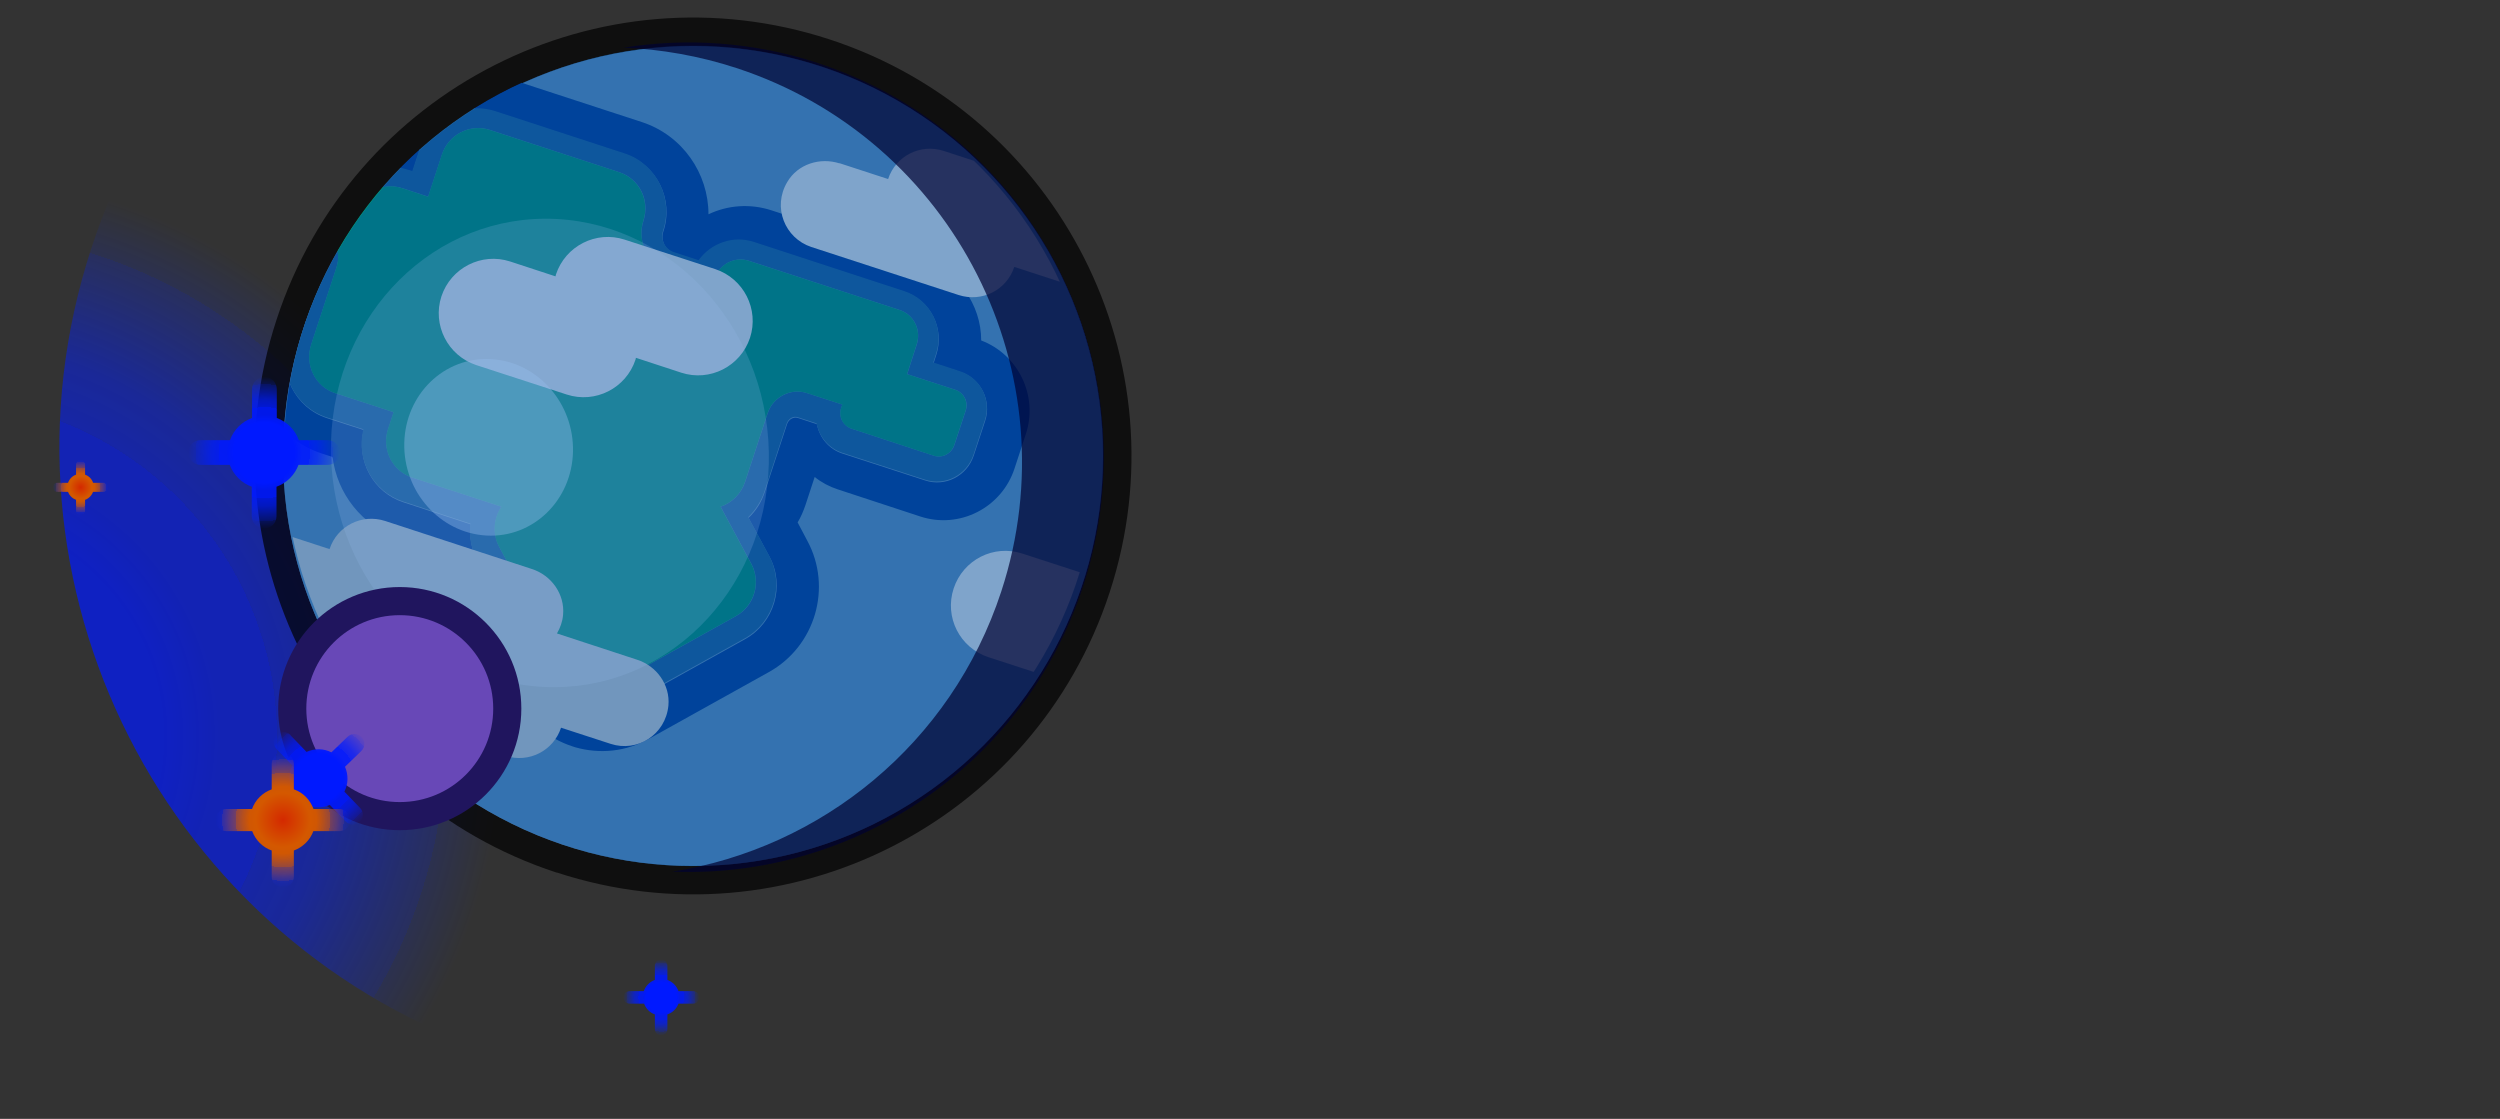 <?xml version="1.0" encoding="UTF-8"?>
<svg xmlns="http://www.w3.org/2000/svg" xmlns:xlink="http://www.w3.org/1999/xlink" version="1.1" viewBox="0 0 1716 768">
  <rect x="0" y="0" width="1716" height="768" fill="#333333" stroke="none"/>
  <defs>
    <style>
      .cls-1 {
        fill: none;
      }

      .cls-2, .cls-3, .cls-4, .cls-5 {
        isolation: isolate;
      }

      .cls-2, .cls-4, .cls-5 {
        opacity: .7;
      }

      .cls-3 {
        fill: #004a99;
        fill-rule: evenodd;
        opacity: .5;
      }

      .cls-6 {
        fill: #e2e2e2;
      }

      .cls-4 {
        fill: url(#_무제_그라디언트_2);
      }

      .cls-7 {
        fill: #6848b7;
        stroke: #20155e;
        stroke-linecap: round;
        stroke-linejoin: round;
        stroke-width: 19.3px;
      }

      .cls-8 {
        fill: url(#_무제_그라디언트_6);
      }

      .cls-9 {
        fill: url(#_무제_그라디언트_7);
      }

      .cls-5 {
        fill: #000233;
      }

      .cls-10 {
        fill: #fff;
      }

      .cls-11 {
        fill: #94bbeb;
      }

      .cls-12 {
        fill: url(#_무제_그라디언트_7-3);
      }

      .cls-13 {
        fill: url(#_무제_그라디언트_7-2);
      }

      .cls-14 {
        fill: url(#_무제_그라디언트_6-3);
      }

      .cls-15 {
        fill: url(#_무제_그라디언트_6-2);
      }

      .cls-16 {
        fill: #699bc9;
      }

      .cls-17 {
        fill: #009f79;
      }

      .cls-18 {
        fill: #1d64a3;
      }

      .cls-19 {
        fill: #003d9e;
      }

      .cls-20 {
        opacity: .4;
      }

      .cls-21 {
        opacity: .2;
      }

      .cls-22 {
        clip-path: url(#clippath);
      }
    </style>
    <radialGradient id="_무제_그라디언트_2" data-name="무제 그라디언트 2" cx="76.2" cy="791.1" fx="76.2" fy="791.1" r=".5" gradientTransform="translate(-309302.2 -535101.1) rotate(-24.5) scale(778.2)" gradientUnits="userSpaceOnUse">
      <stop offset=".4" stop-color="#0019ff"/>
      <stop offset=".4" stop-color="#0019ff"/>
      <stop offset=".5" stop-color="#0019ff" stop-opacity=".9"/>
      <stop offset=".6" stop-color="#001aff" stop-opacity=".9"/>
      <stop offset=".6" stop-color="#001bff" stop-opacity=".8"/>
      <stop offset=".7" stop-color="#001dff" stop-opacity=".7"/>
      <stop offset=".8" stop-color="#001fff" stop-opacity=".5"/>
      <stop offset=".9" stop-color="#0021ff" stop-opacity=".3"/>
      <stop offset=".9" stop-color="#0023ff" stop-opacity=".2"/>
      <stop offset="1" stop-color="#0026ff" stop-opacity="0"/>
    </radialGradient>
    <clipPath id="clippath">
      <circle class="cls-1" cx="474.1" cy="310.9" r="279.3"/>
    </clipPath>
    <radialGradient id="_무제_그라디언트_6" data-name="무제 그라디언트 6" cx="-9738" cy="-1048.1" fx="-9738" fy="-1048.1" r="52.2" gradientTransform="translate(-9556.6 -737.4) rotate(-180)" gradientUnits="userSpaceOnUse">
      <stop offset=".2" stop-color="#0019ff"/>
      <stop offset=".4" stop-color="#0019ff"/>
      <stop offset=".5" stop-color="#0019ff" stop-opacity=".9"/>
      <stop offset=".6" stop-color="#001aff" stop-opacity=".9"/>
      <stop offset=".6" stop-color="#001bff" stop-opacity=".8"/>
      <stop offset=".7" stop-color="#001dff" stop-opacity=".7"/>
      <stop offset=".8" stop-color="#001fff" stop-opacity=".5"/>
      <stop offset=".9" stop-color="#0021ff" stop-opacity=".3"/>
      <stop offset=".9" stop-color="#0023ff" stop-opacity=".2"/>
      <stop offset="1" stop-color="#0026ff" stop-opacity="0"/>
    </radialGradient>
    <radialGradient id="_무제_그라디언트_6-2" data-name="무제 그라디언트 6" cx="-10010.5" cy="-1422" fx="-10010.5" fy="-1422" r="26.1" xlink:href="#_무제_그라디언트_6"/>
    <radialGradient id="_무제_그라디언트_7" data-name="무제 그라디언트 7" cx="-9612" cy="-1071.9" fx="-9612" fy="-1071.9" r="19.1" gradientTransform="translate(-9556.6 -737.4) rotate(-180)" gradientUnits="userSpaceOnUse">
      <stop offset="0" stop-color="#d42900"/>
      <stop offset=".4" stop-color="#d45800"/>
      <stop offset=".5" stop-color="#d05703"/>
      <stop offset=".6" stop-color="#c6540f" stop-opacity=".9"/>
      <stop offset=".7" stop-color="#b55024" stop-opacity=".8"/>
      <stop offset=".7" stop-color="#9e4b40" stop-opacity=".7"/>
      <stop offset=".8" stop-color="#7f4465" stop-opacity=".6"/>
      <stop offset=".9" stop-color="#593b92" stop-opacity=".4"/>
      <stop offset=".9" stop-color="#2e30c7" stop-opacity=".2"/>
      <stop offset="1" stop-color="#0026ff" stop-opacity="0"/>
    </radialGradient>
    <radialGradient id="_무제_그라디언트_7-2" data-name="무제 그라디언트 7" cx="-10173.3" cy="-1320.9" fx="-10173.3" fy="-1320.9" r="71.3" gradientTransform="translate(32.5 484) rotate(-180)" xlink:href="#_무제_그라디언트_7"/>
    <radialGradient id="_무제_그라디언트_6-3" data-name="무제 그라디언트 6" cx="-12276.7" cy="3677.9" fx="-12276.7" fy="3677.9" r="41.4" gradientTransform="translate(-10943.8 -5761.9) rotate(-133.9)" xlink:href="#_무제_그라디언트_6"/>
    <radialGradient id="_무제_그라디언트_7-3" data-name="무제 그라디언트 7" cx="-9750.8" cy="-1300.3" fx="-9750.8" fy="-1300.3" r="46.3" xlink:href="#_무제_그라디언트_7"/>
  </defs>
  <!-- Generator: Adobe Illustrator 28.6.0, SVG Export Plug-In . SVG Version: 1.2.0 Build 709)  -->
  <g>
    <g id="_레이어_1" data-name="레이어_1">
      <g id="_레이어_1-2">
        <g id="_레이어_1-2-2">
          <path class="cls-4" d="M343.4,724.1h0c230.4,75.5,478.5-50.3,553.8-280.7,75.4-230.3-50.3-478.3-280.8-553.7C385.9-185.7,138-60,62.7,170.4c-75.5,230.4,50.3,478.5,280.7,553.8h0Z"/>
          <g id="_레이어_1-2-2-2" data-name="_레이어_1-2-2">
            <g>
              <g>
                <path class="cls-2" d="M382.2,598.9c157.9,51.7,327.9-34.4,379.5-192.4,51.6-158-34.5-327.9-192.4-379.5C411.3-24.6,241.3,61.5,189.8,219.5c-51.7,157.9,34.4,327.9,192.4,379.5h0Z"/>
                <g>
                  <circle class="cls-16" cx="475.7" cy="313" r="281.4"/>
                  <g class="cls-22">
                    <g>
                      <g>
                        <path class="cls-19" d="M145.7,96l-.2-.2v-.4h0c-13.6,7-24.1,19.7-28.8,34.5-4.6,14.6-3.2,30.1,3.8,43.6,6.9,13.1,18.5,22.9,32.5,27.5,11.1,3.8,23.1,3.8,34,.4l-8.4,25.8c-11.5,34.9,7.5,72.8,42.3,84.1l7.4,2.4c3,24.9,20.1,47.3,45.2,55.5l30.2,10c1.2,6.4,3.5,12.6,6.6,18.6l44.7,82.9c8.1,15,21.5,26.2,37.6,31.5.8.3,1.3.4,2.1.7,17.1,4.9,35.2,3,50.8-5.8l82.3-45.8c31.8-17.7,43.7-58.1,26.3-90.2l-6.6-12.5c2.3-3.8,4-7.9,5.4-12l6.3-19.2c4.7,3.8,10,6.6,15.8,8.5l56.6,18.6c26.9,8.9,56-5.9,64.8-33l7.8-23.7c8.5-26.2-5.2-54.4-30.7-64.1,0-24.6-15.9-47.5-40.4-55.5l-103.5-33.8c-14.7-4.8-30.1-3.6-43.3,2.7,0-28-17.7-54.1-45.7-63.3l-88.8-29c-32.6-10.7-67.8,5.6-81.5,36.7-5,0-10,.8-15.1,2l-41.5-13.6c-14.4-4.7-30.3-3.4-43.7,3.5l-24.5,12.7h0ZM138.4,161l.3-.2v.4h0c-4-7.4-4.7-16.2-2.1-24.5,2.7-8.5,8.8-15.7,16.6-19.7l24.5-12.7c7.4-3.9,16.5-4.6,24.5-2l4,1.3,45.2,14.8c9.2-3.8,19.3-4.3,28.9-1.3l2.9.9,4.6-14.1c7.2-22,30.7-34,52.4-27l4,1.3,84.8,27.7c21.7,7.2,33.6,30.8,26.4,52.8-2.1,6.3,1.1,12.9,7.2,14.9l4,1.3,13.1,4.3c8.4-11.7,23.7-17.2,38.1-12.5l4,1.3,99.3,32.5c17.7,5.9,27.4,25.1,21.6,43l-1.9,5.9,4,1.3,14.6,4.8c13.8,4.4,21.4,19.5,16.8,33.5l-7.8,23.7c-4.6,14-19.5,21.7-33.4,17.1l-52.6-17.1-4-1.3c-9.5-3-15.9-11-17.7-20.2l-8.8-2.9-4-1.3c-3.1-1.1-6.5.8-7.6,4l-15.4,46.9c-2.2,6.8-6,12.8-11.1,17.6l14.3,26.5c11,20.1,3.4,45.6-16.6,56.7l-82.3,45.8c-9.8,5.5-21.1,6.7-31.8,3.6-.4,0-.8-.4-1.3-.4-10.1-3.3-18.5-10.2-23.6-19.7l-44.7-82.9c-4.2-7.8-5.8-16.6-4.7-25.1l-42.2-13.9-4-1.3c-20.7-6.7-32.5-28.6-27.3-49.6l-21.3-6.9-4-1.3c-21.7-7.2-33.6-30.8-26.4-52.8l17.5-53.4c.9-3-.5-6.3-3.4-7.2l-13.6-4.5-4-1.3-13.3,6.9c-7.7,4-16.3,4.7-24.5,2h0c-7.9-2.5-14.5-8-18.3-15.4h0Z"/>
                        <path class="cls-18" d="M177.4,104l-.3.2v-.4h0l-24.5,12.7c-7.8,4-13.9,11.2-16.6,19.7-2.6,8.3-1.8,17.1,2.1,24.5,3.9,7.3,10.5,12.8,18.3,15.4h0c8.1,2.7,16.8,1.9,24.5-2l13.3-6.9,4,1.3,13.6,4.5c2.9.9,4.5,4.2,3.4,7.2l-17.5,53.4c-7.2,22,4.7,45.7,26.4,52.8l4,1.3,21.3,6.9c-5.2,21,6.6,42.9,27.3,49.6l4,1.3,42.2,13.9c-1.1,8.5.4,17.3,4.7,25.1l44.7,82.9c5.1,9.3,13.5,16.3,23.6,19.7.4.2.8.4,1.3.4,10.8,3.1,22,1.8,31.8-3.6l82.3-45.8c20-11.1,27.3-36.6,16.6-56.7l-14.3-26.5c5-4.8,8.9-10.9,11.1-17.6l15.4-46.9c1.2-3.2,4.5-5.1,7.6-4l4,1.3,8.8,2.9c1.8,9.2,8.3,17.1,17.7,20.2l4,1.3,52.6,17.1c13.9,4.6,28.8-3.1,33.4-17.1l7.8-23.7c4.6-14-2.9-28.9-16.8-33.5l-14.6-4.8-4-1.3,1.9-5.9c5.9-17.9-3.8-37.1-21.6-43l-99.3-32.5-4-1.3c-14.4-4.8-29.6.8-38.1,12.5l-13.1-4.3-4-1.3c-5.9-2-9.3-8.6-7.2-14.9,7.2-22-4.7-45.7-26.4-52.8l-84.8-27.7-4-1.3c-21.7-7-45.2,5-52.4,27l-4.6,14.1-2.9-.9c-9.6-3.1-19.7-2.6-28.9,1.3l-45.2-14.8-4-1.3c-7.9-2.7-16.9-1.9-24.5,2h0ZM194.1,148.6h.2s0-.3,0-.3l-19.1,10c-4.1,2.2-8.7,2.4-12.7,1.1-3.9-1.3-7.4-4.1-9.5-8-4.4-8.4-.6-19.1,7.9-23.4l24.5-12.7c3.9-2.2,8.5-2.4,12.7-1.1l55.5,18.2c6.5-4.3,14.9-5.8,22.7-3.2l17.6,5.8,9.4-28.7c4.5-14,19.3-21.6,33-17.1l88.8,29c13.6,4.5,21.2,18.9,16.6,33.3-4.7,14.4,2.8,29.8,17.1,34.4l25.6,8.3c2.7.8,5.4-.6,6.3-3.2,3.3-9.9,13.7-15.1,23.4-12l103.5,33.8c9.6,3.2,14.9,13.6,11.7,23.6l-6.6,20.4,33.2,10.8c5.8,2.1,9,8.3,7,14.2l-7.8,23.7c-2,5.9-8.2,9.2-14.1,7.3l-56.6-18.6c-5.8-2.1-9-8.3-7-14.2l.8-2.3-24.3-7.9c-11.2-3.6-23.3,2.7-27,14l-15.4,46.9c-2.8,8.3-9.1,14.5-16.8,17.1l21,39.1c6.9,12.8,2.2,29-10.5,36l-82.3,45.8c-12.7,7-28.7,2.4-35.5-10.4l-44.7-82.9c-4.8-8.9-3.8-19.6,1.5-27.6l-61.2-20c-13.6-4.5-21.2-19.3-16.6-33.3l3.8-11.6-40-13c-13.6-4.5-21.2-19.3-16.6-33.3l17.5-53.4c3.6-11.2-2.3-23.2-13.2-26.7l-23.8-7.8h0Z"/>
                        <path class="cls-17" d="M152.9,151.5h-.2s0,.3,0,.3c2.1,4,5.5,6.8,9.5,8,4.1,1.3,8.5,1,12.7-1.1l19.1-10,23.8,7.8c11,3.5,16.8,15.6,13.2,26.7l-17.5,53.4c-4.5,14,2.8,28.8,16.6,33.3l40,13-3.8,11.6c-4.5,14,2.8,28.8,16.6,33.3l61.2,20c-5.4,8.1-6.3,18.7-1.5,27.6l44.7,82.9c6.9,12.8,22.8,17.4,35.5,10.4l82.3-45.8c12.7-7.1,17.4-23.3,10.5-36l-21-39.1c7.6-2.6,14.1-8.8,16.8-17.1l15.4-46.9c3.8-11.4,15.9-17.6,27-14l24.3,7.9-.8,2.3c-1.9,6,1.2,12.3,7,14.2l56.6,18.6c5.9,1.9,12-1.3,14.1-7.3l7.8-23.7c1.9-6-1.2-12.3-7-14.2l-33.2-10.8,6.6-20.4c3.3-9.9-2-20.5-11.7-23.6l-103.5-33.8c-9.7-3.1-20.2,2.1-23.4,12-.8,2.5-3.7,4-6.3,3.2l-25.6-8.3c-14.1-4.7-21.7-20.4-17.1-34.4,4.5-14-2.8-28.8-16.6-33.3l-88.8-29c-13.7-4.5-28.4,3.1-33,17.1l-9.4,28.7-17.6-5.8c-7.9-2.7-16.3-1.2-22.7,3.2l-55.5-18.2c-4.2-1.3-8.8-1-12.7,1.1l-24.5,12.7c-8.4,4.3-12.2,15.1-7.9,23.4h0Z"/>
                      </g>
                      <path class="cls-10" d="M576.2,112.2h.2c-13.5-4.4-28.8.4-36,12.7-10.4,17.4-1.6,38.6,16.4,44.6l101.2,33c16,5.2,33-3.4,38.2-19.3l34.1,11.1c18.1,5.9,37.6-6.1,39.6-26.3,1.3-14.1-8-27.2-21.6-31.5l-100.5-32.9c-16-5.2-33,3.4-38.2,19.3l-33.4-10.9h0Z"/>
                      <path class="cls-6" d="M156.9,378.8h0c-10.4,17.4-1.6,38.6,16.4,44.6l55.7,18.2c-10,17.4-1.2,38.3,16.7,44.2l101.2,33c16,5.2,33-3.4,38.2-19.3l34.1,11.1c18.1,5.9,37.6-6.1,39.6-26.3,1.3-14.1-8-27.2-21.6-31.5l-54.9-18c2.2-3.8,3.8-8,4.2-12.8,1.3-14.1-8-27.2-21.6-31.5l-100.5-32.9c-16-5.2-33,3.4-38.2,19.3l-33.4-10.9c-13.5-4.4-28.8.6-36,12.7h0Z"/>
                      <path class="cls-10" d="M678.5,451.1h0c-19.7-6.4-30.4-27.5-23.9-47.2s27.5-30.4,47.2-23.9l62.1,20.2c19.7,6.4,30.4,27.5,23.9,47.2-6.4,19.7-27.5,30.4-47.2,23.9l-62.1-20.2h0Z"/>
                      <path class="cls-10" d="M350.2,179.5h0c-19.6-6.4-40.7,4.3-47.2,23.9-6.4,19.6,4.3,40.7,23.9,47.2l62.1,20.2c19.6,6.4,40.7-4.3,47.2-23.9,0-.4.3-.9.3-1.3l31.1,10.2c19.6,6.4,40.7-4.3,47.2-23.9,6.4-19.6-4.3-40.7-23.9-47.2l-62.1-20.2c-19.6-6.4-40.7,4.3-47.2,23.9,0,.4-.3.9-.3,1.3l-31.1-10.2h0Z"/>
                    </g>
                  </g>
                  <path class="cls-3" d="M740.7,218h0C688.2,71.5,527-4.5,380.8,47.9c-146.4,52.5-222.5,213.7-170,360,52.5,146.4,213.7,222.5,360,170,146.3-52.5,222.3-213.7,169.9-360h0Z"/>
                  <path class="cls-5" d="M561.6,43.4c149.5,49,230.8,209.8,181.8,359.2-40.5,123.7-157.9,200.7-281.9,195.7,101.9-16.1,191.4-87.4,225.8-192.4,48.9-149.4-32.4-310.2-181.8-359.2-25.8-8.4-51.8-12.9-77.4-14,43.3-6.9,88.8-4,133.4,10.6h0Z"/>
                  <g class="cls-21">
                    <path class="cls-11" d="M227.2,303.3c-2.4,88.7,62.9,164,145.9,168.2,83,4.1,152.2-64.3,154.6-153,2.4-88.7-62.9-164-145.9-168.2-83-4.1-152.2,64.3-154.6,153h0Z"/>
                  </g>
                  <g class="cls-20">
                    <path class="cls-11" d="M334,367.6c31.9,1.7,58.5-24.1,59.3-57.5.8-33.5-24.5-62-56.5-63.6-31.9-1.7-58.5,24.1-59.3,57.5-.8,33.5,24.5,61.9,56.5,63.6Z"/>
                  </g>
                </g>
              </g>
              <path class="cls-8" d="M137.9,302.1h-.2c-4.7,0-8.5,3.8-8.5,8.5s3.8,8.5,8.5,8.5h20c2.6,6.9,8.1,12.5,15.1,15v20.2c0,4.7,3.8,8.5,8.5,8.5s8.5-3.8,8.5-8.5v-20.2c6.9-2.5,12.5-8,15.1-15h20c4.7,0,8.5-3.8,8.5-8.5s-3.8-8.5-8.5-8.5h-19.8c-2.4-7-8.1-12.6-15.1-15.2v-19.7c0-4.7-3.8-8.5-8.5-8.5s-8.5,3.8-8.5,8.5v19.7c-7,2.5-12.7,8.2-15.1,15.2h-19.8s0,0,0,0Z"/>
              <path class="cls-15" d="M432.1,680.3c-2.3,0-4.3,1.9-4.3,4.3s1.9,4.3,4.3,4.3h10c1.2,3.4,3.9,6.2,7.4,7.4v10.1c0,2.3,1.9,4.3,4.3,4.3s4.3-1.9,4.3-4.3v-10.1c3.6-1.2,6.4-4,7.6-7.4h10c2.3,0,4.3-1.9,4.3-4.3s-1.9-4.3-4.3-4.3h-10c-1.3-3.7-4.1-6.4-7.6-7.7v-9.8c0-2.3-1.9-4.3-4.3-4.3s-4.3,1.9-4.3,4.3v9.8c-3.6,1.3-6.4,4.2-7.6,7.7h-10Z"/>
              <path class="cls-9" d="M36.3,334.5c0,1.8,1.3,3.1,3.1,3.1h7.3c.9,2.6,3.1,4.6,5.5,5.5v7.4c0,1.8,1.3,3.1,3.1,3.1s3.1-1.3,3.1-3.1v-7.4c2.6-.9,4.6-3.1,5.5-5.5h7.3c1.8,0,3.1-1.3,3.1-3.1s-1.3-3.1-3.1-3.1h-7.3c-.8-2.6-2.9-4.7-5.5-5.6v-7.2c0-1.8-1.3-3.1-3.1-3.1s-3.1,1.3-3.1,3.1v7.2c-2.6.9-4.6,3-5.5,5.6h-7.3c-1.8,0-3.1,1.3-3.1,3.1Z"/>
              <path class="cls-7" d="M274.4,412.6c40.7,0,73.8,33,73.8,73.8s-33,73.8-73.8,73.8c-40.7,0-73.8-33-73.8-73.8s33-73.8,73.8-73.8Z"/>
              <path class="cls-13" d="M167.5,522.3h0c-6.5,0-11.7,5.2-11.7,11.7,0,6.5,5.3,11.7,11.7,11.7h27.3c3.5,9.6,11,17.1,20.6,20.5v27.6c0,6.5,5.2,11.7,11.7,11.7,6.5,0,11.7-5.3,11.7-11.7v-27.6c9.6-3.4,17.1-11,20.6-20.5h27.3c6.5,0,11.7-5.2,11.7-11.7s-5.3-11.7-11.7-11.7h-27.1c-3.4-9.7-11.1-17.4-20.8-20.9v-26.8c0-6.5-5.2-11.7-11.7-11.7-6.5,0-11.7,5.3-11.7,11.7v26.8c-9.7,3.5-17.2,11.2-20.7,20.9h-27.2s0,0,0,0Z"/>
              <path class="cls-14" d="M199.5,504.6h0c-2.7-2.7-6.9-2.8-9.6-.3-2.7,2.7-2.8,6.9-.3,9.6l11,11.5c-2.6,5.3-2.7,11.4-.3,16.8l-11.5,11.1c-2.7,2.7-2.9,6.9-.3,9.6s6.9,2.8,9.6.3l11.5-11.1c5.3,2.6,11.4,2.8,16.8.4l11,11.5c2.7,2.7,6.9,2.9,9.6.3s2.8-6.9.3-9.6l-10.9-11.3c2.7-5.4,2.8-11.6.4-17.1l11.2-10.8c2.7-2.7,2.9-6.9.3-9.6-2.7-2.7-6.9-2.8-9.6-.3l-11.2,10.8c-5.4-2.7-11.6-2.8-17.1-.3l-10.9-11.3h0Z"/>
            </g>
          </g>
        </g>
        <path class="cls-12" d="M155.4,555.3h0c-4.3,0-7.6,3.3-7.6,7.6s3.4,7.6,7.6,7.6h17.7c2.3,6.2,7.2,11.1,13.4,13.3v17.9c0,4.3,3.3,7.6,7.6,7.6s7.6-3.4,7.6-7.6v-17.9c6.2-2.3,11.1-7.1,13.4-13.3h17.7c4.3,0,7.6-3.3,7.6-7.6s-3.4-7.6-7.6-7.6h-17.6c-2.3-6.3-7.1-11.3-13.5-13.5v-17.4c0-4.3-3.3-7.6-7.6-7.6s-7.6,3.4-7.6,7.6v17.4c-6.3,2.3-11.3,7.2-13.5,13.5h-17.6s0,0,0,0Z"/>
      </g>
    </g>
  </g>
</svg>
